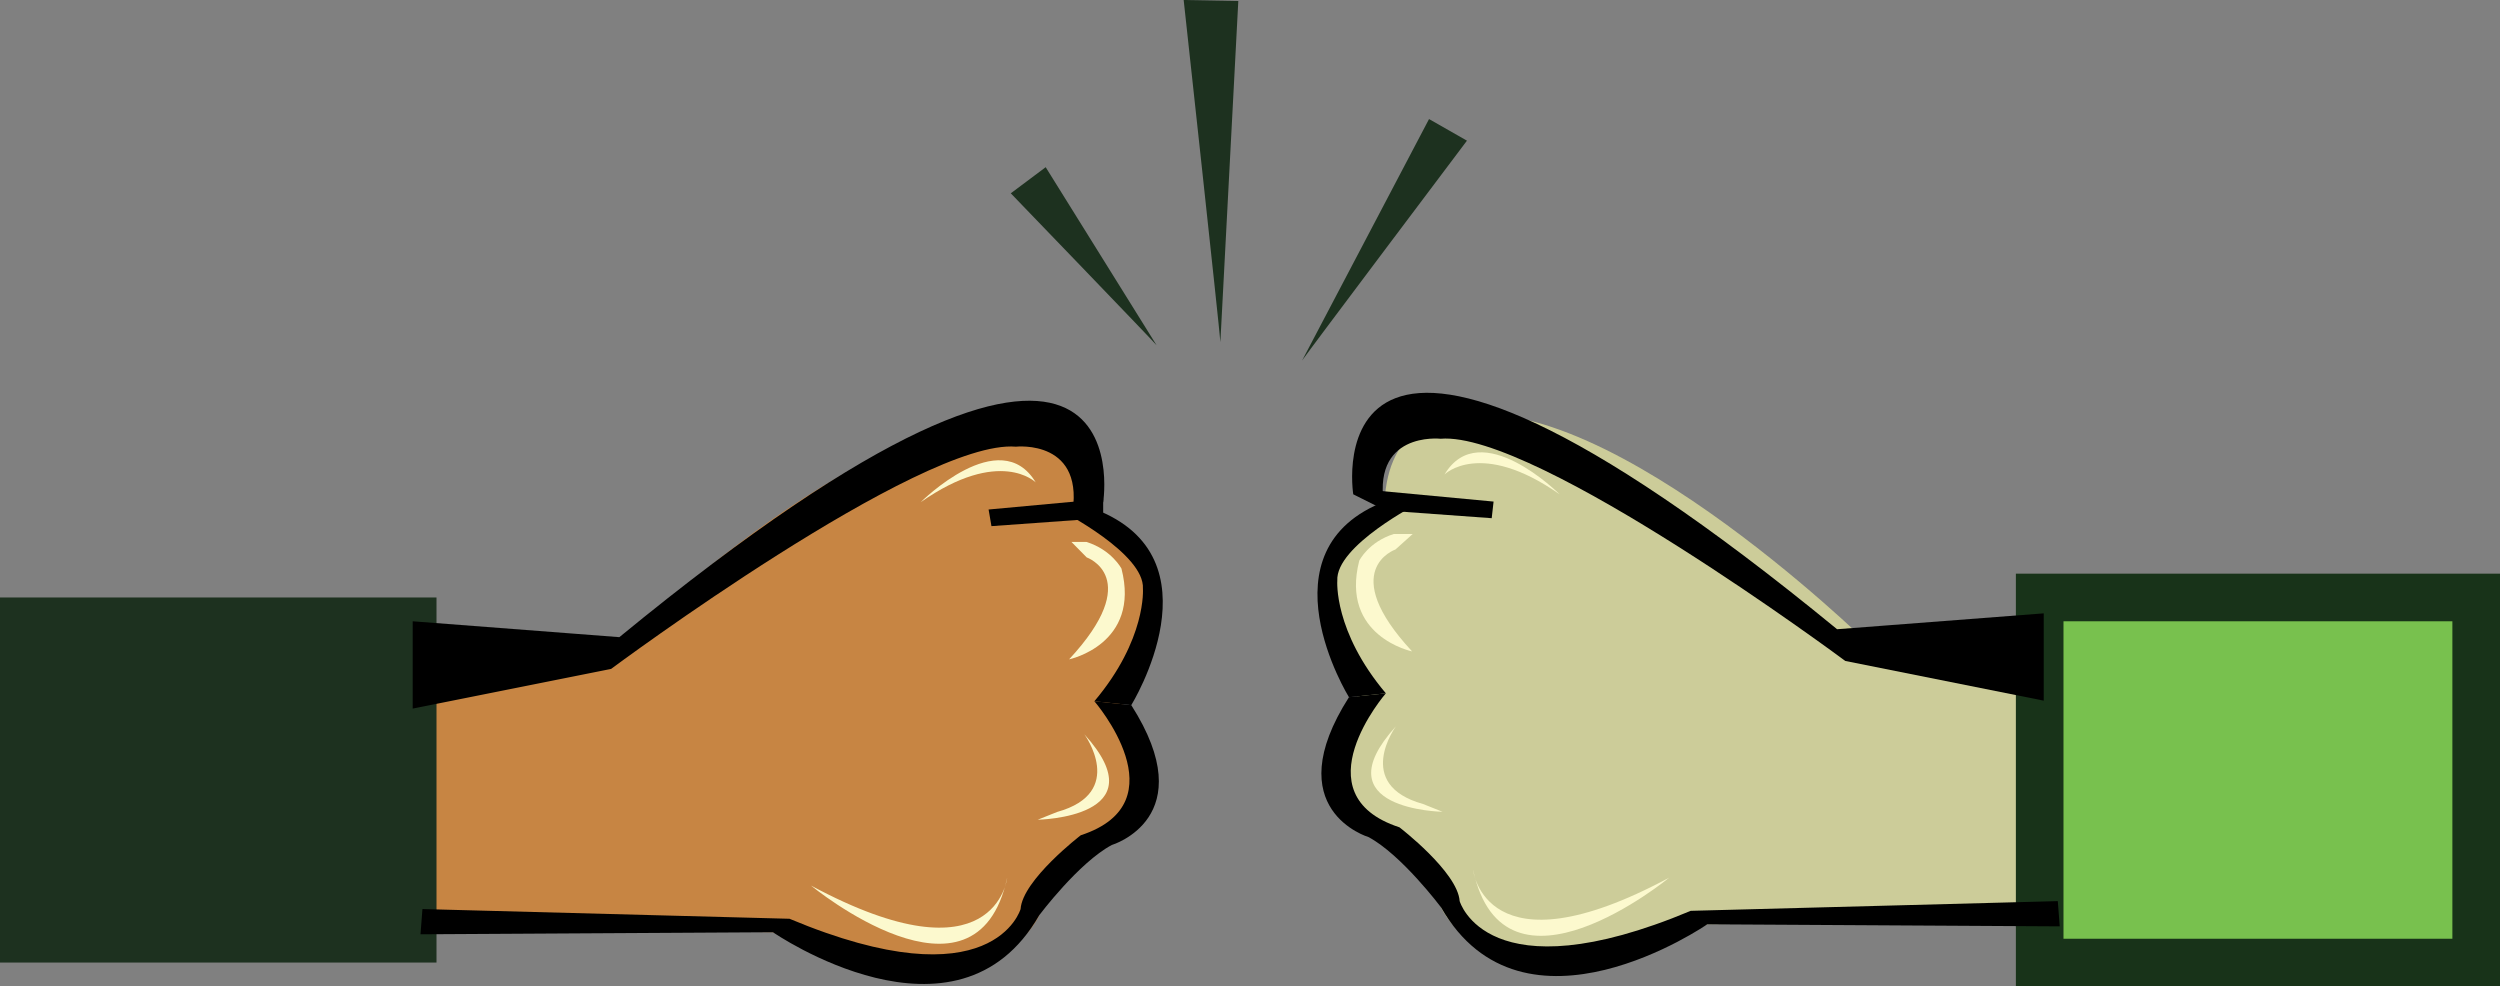 <?xml version="1.0" encoding="utf-8"?>
<!-- Generator: Adobe Illustrator 15.0.2, SVG Export Plug-In . SVG Version: 6.00 Build 0)  -->
<!DOCTYPE svg PUBLIC "-//W3C//DTD SVG 1.1//EN" "http://www.w3.org/Graphics/SVG/1.1/DTD/svg11.dtd">
<svg version="1.1" id="Layer_1" xmlns="http://www.w3.org/2000/svg" xmlns:xlink="http://www.w3.org/1999/xlink" x="0px" y="0px"
	 width="315px" height="124.282px" viewBox="0 0 315 124.282" enable-background="new 0 0 315 124.282" xml:space="preserve">
<rect x="0" y="0" width="315" height="124.282" fill="#808080" stroke="none"/>
<g>
	<path fill="#C78543" d="M50.497,116.789l46.896,0.673c27.127,12.849,33.551-2.143,33.551-2.143c0-4.997,10.708-9.991,10.708-9.991
		c6.425-4.998,0.715-15.704,0.715-15.704c-0.715-2.856-2.856,4.285,2.141-7.851c0.624-1.517,0.993-2.905,1.159-4.185
		c1.161-8.949-7.584-12.218-7.584-12.218c0-10.709-7.139-11.401-7.139-11.401c-18.56-6.425-53.736,28.026-53.736,28.026L50,78.282"
		/>
	<rect y="75.282" fill="#1D311F" width="55" height="46"/>
	<path d="M52,89.282l25-5c0,0,39-29,51-28c0,0,9-1,7,9l4-2c0,0,6.074-38-60.963,17l-26.037-2"/>
	<polyline points="124.563,64.198 139,62.867 139,65.282 124.923,66.293 	"/>
	<path d="M133.731,64.378c0,0,10.521,5.384,10.277,9.788c0,0,0.489,6.362-6.117,14.192l4.649,0.489c0,0,11.5-18.598-4.649-24.715"/>
	<path d="M137.892,88.358c0,0,11.012,12.724-1.713,16.884c0,0-7.342,5.629-7.586,9.299c0,0-3.425,11.989-29.118,1.223l-46.248-1.223
		l-0.245,3.181l44.411-0.26c0,0,23.177,16.01,33.551-2.143c0,0,4.99-6.651,9.15-8.854c0,0,11.501-3.426,2.447-17.618"/>
	<path fill="#FCF9CE" d="M136.925,70.234c0,0,7.324,2.567-2.219,12.845c0,0,9.044-1.893,6.599-11.436c0,0-1.232-2.361-4.413-3.361
		H135"/>
	<path fill="#FCF9CE" d="M136.626,92.518c0,0,5.384,7.341-3.426,9.788l-2.447,0.979C130.753,103.284,146.169,103.039,136.626,92.518
		z"/>
	<path fill="#FCF9CE" d="M126.901,110.604c0,0-1.468,13.458-24.714,0.979C102.188,111.583,122.986,128.712,126.901,110.604z"/>
	<path fill="#FCF9CE" d="M130.5,60.782c0,0-4.5-4.5-14.5,2.5C116,63.282,126,53.282,130.5,60.782z"/>
</g>
<g>
	<path fill="#CCCC99" d="M262.014,115.789l-46.896,0.673c-27.127,12.849-33.551-2.143-33.551-2.143
		c0-4.997-10.708-9.991-10.708-9.991c-6.425-4.998-0.715-15.704-0.715-15.704c0.715-2.856,2.856,4.285-2.141-7.851
		c-0.624-1.517-0.993-2.905-1.159-4.185c-1.161-8.949,7.584-12.218,7.584-12.218c0-10.709,7.139-11.401,7.139-11.401
		c18.56-6.425,53.736,28.026,53.736,28.026l27.207-3.714"/>
	<rect x="257" y="75.282" fill="#78C14E" stroke="#183319" stroke-width="6" stroke-miterlimit="10" width="55" height="46"/>
	<path d="M257.51,88.282l-25-5c0,0-39-29-51-28c0,0-9-1-7,9l-4-2c0,0-6.074-38,60.963,17l26.037-2"/>
	<polyline points="188.191,63.198 174,61.867 174,64.282 187.955,65.293 	"/>
	<path d="M178.778,63.378c0,0-10.521,5.384-10.277,9.788c0,0-0.489,6.362,6.117,14.192l-4.649,0.489c0,0-11.5-18.598,4.649-24.715"
		/>
	<path d="M174.618,87.358c0,0-11.012,12.724,1.713,16.884c0,0,7.342,5.629,7.586,9.299c0,0,3.425,11.989,29.118,1.223l46.248-1.223
		l0.244,3.181l-44.41-0.26c0,0-23.177,16.01-33.551-2.143c0,0-4.99-6.651-9.15-8.854c0,0-11.501-3.426-2.447-17.618"/>
	<path fill="#FCF9CE" d="M175.83,69.234c0,0-7.447,2.567,2.096,12.845c0,0-9.104-1.893-6.659-11.436c0,0,1.171-2.361,4.352-3.361
		H178"/>
	<path fill="#FCF9CE" d="M175.884,91.518c0,0-5.384,7.341,3.426,9.788l2.447,0.979C181.757,102.284,166.341,102.039,175.884,91.518z
		"/>
	<path fill="#FCF9CE" d="M185.608,109.604c0,0,1.468,13.458,24.714,0.979C210.322,110.583,189.523,127.712,185.608,109.604z"/>
	<path fill="#FCF9CE" d="M182.01,59.782c0,0,4.5-4.5,14.5,2.5C196.51,62.282,186.51,52.282,182.01,59.782z"/>
</g>
<path fill="#1D311F" d="M153.767,43.105C153.675,41.524,149.142,0,149.142,0l6.884,0.128L153.767,43.105z"/>
<path fill="#1D311F" d="M145.729,43.501c-0.625-0.74-18.371-19.144-18.371-19.144l4.398-3.291L145.729,43.501z"/>
<path fill="#1D311F" d="M164.066,45.423c0.708-1.049,20.77-27.699,20.77-27.699l-4.777-2.723L164.066,45.423z"/>
</svg>
